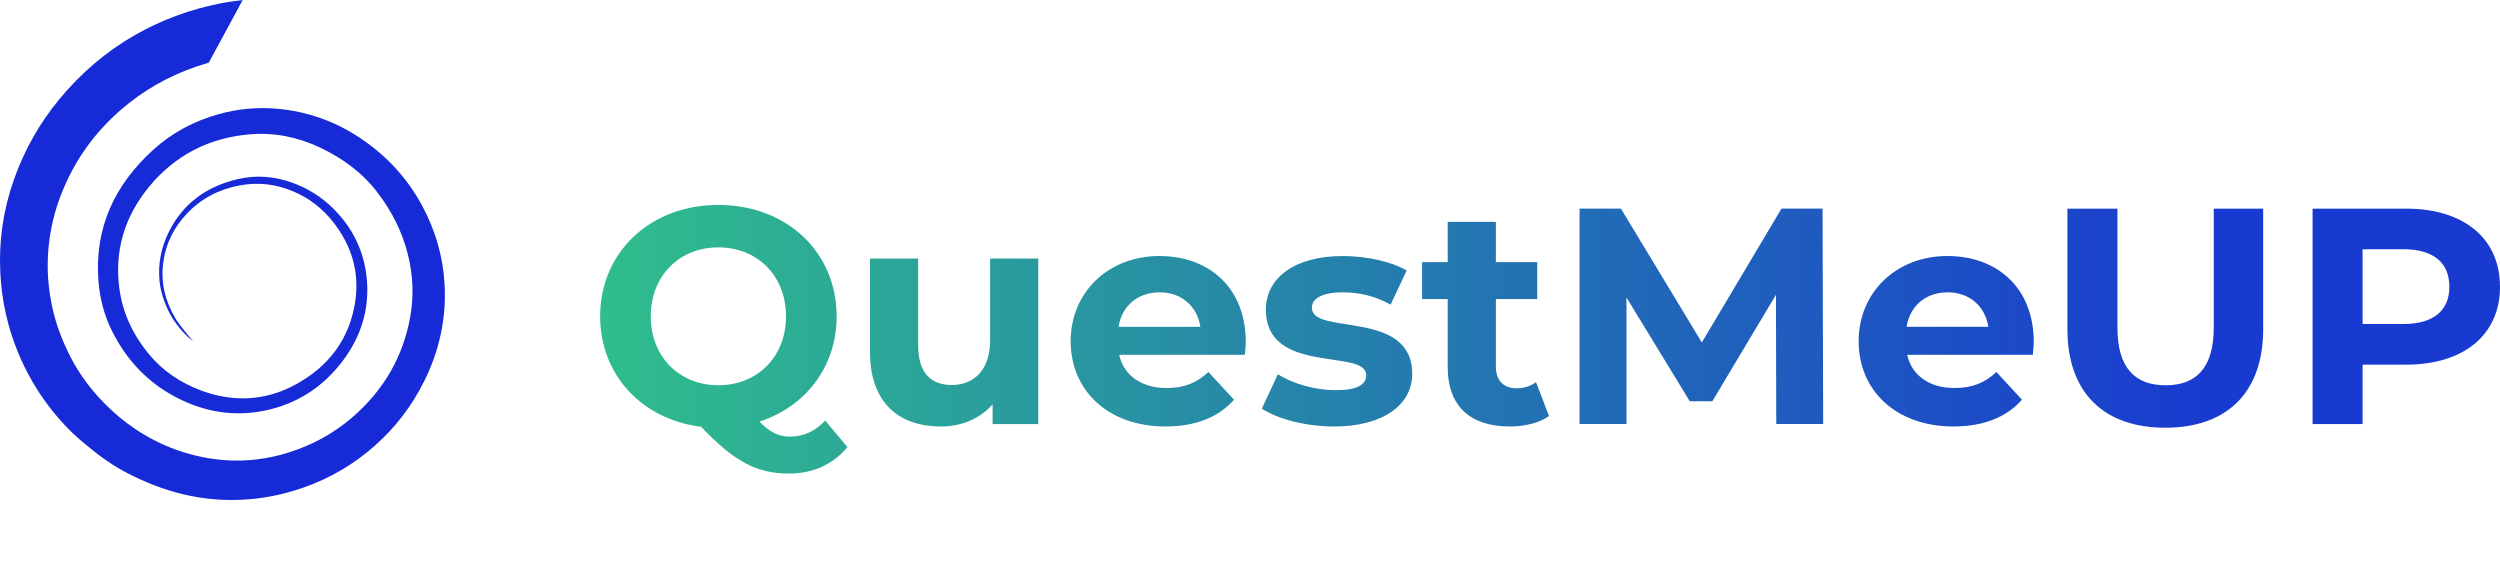 <svg width="200" height="46" viewBox="0 0 200 46" fill="none" xmlns="http://www.w3.org/2000/svg">
<g clip-path="url(#clip0_216_73)">
<path d="M33.935 30.49C32.965 32.451 31.66 34.163 30.033 35.614C28.334 37.131 26.402 38.27 24.235 39.021C22.846 39.501 21.43 39.816 19.971 39.938C18.158 40.093 16.366 39.958 14.593 39.527C13.053 39.153 11.601 38.58 10.196 37.854C8.976 37.224 7.883 36.429 6.841 35.551C6.51 35.27 6.172 34.995 5.859 34.693C3.922 32.827 2.446 30.634 1.428 28.16C0.605 26.158 0.143 24.06 0.028 21.881C-0.109 19.309 0.252 16.818 1.103 14.398C1.936 12.023 3.157 9.856 4.766 7.915C6.486 5.84 8.498 4.11 10.851 2.774C12.972 1.57 15.233 0.749 17.622 0.273C18.206 0.156 18.799 0.083 19.416 0L16.702 5.012C16.672 5.022 16.64 5.034 16.607 5.042C14.309 5.71 12.206 6.754 10.323 8.245C7.775 10.261 5.924 12.772 4.793 15.811C4.303 17.13 4.002 18.486 3.875 19.89C3.73 21.509 3.851 23.093 4.204 24.677C4.506 26.029 5 27.294 5.625 28.526C6.418 30.088 7.48 31.445 8.738 32.643C10.688 34.501 12.98 35.79 15.602 36.435C18.596 37.17 21.527 36.913 24.378 35.731C25.87 35.112 27.209 34.266 28.41 33.19C30.759 31.083 32.247 28.485 32.812 25.392C33.12 23.706 33.048 22.015 32.626 20.337C32.173 18.534 31.356 16.93 30.237 15.449C29.011 13.826 27.424 12.671 25.618 11.812C23.838 10.963 21.932 10.576 19.959 10.748C16.72 11.03 14.013 12.411 11.94 14.924C9.982 17.296 9.138 20.024 9.551 23.091C9.817 25.06 10.644 26.788 11.906 28.325C13.031 29.693 14.468 30.636 16.095 31.243C18.662 32.2 21.239 32.075 23.648 30.762C26.305 29.313 27.997 27.095 28.43 24.04C28.759 21.707 28.106 19.633 26.672 17.788C25.819 16.691 24.747 15.855 23.467 15.313C22.092 14.732 20.666 14.556 19.176 14.833C17.519 15.141 16.107 15.874 14.954 17.087C13.904 18.19 13.251 19.506 13.057 21.023C12.855 22.609 13.202 24.06 14.029 25.456C14.2 25.742 14.277 25.879 15.464 27.336C14.793 26.78 14.325 26.247 13.912 25.634C13.343 24.785 12.87 23.56 12.765 22.522C12.62 21.096 12.896 19.764 13.535 18.498C14.676 16.238 16.561 14.912 18.983 14.338C20.473 13.984 21.956 14.093 23.416 14.627C24.674 15.088 25.763 15.784 26.695 16.717C28.213 18.237 29.118 20.084 29.336 22.217C29.584 24.651 28.918 26.863 27.455 28.823C25.868 30.948 23.767 32.32 21.162 32.852C19.059 33.281 17.003 33.06 15.011 32.218C12.253 31.055 10.261 29.096 8.948 26.454C8.325 25.201 7.976 23.844 7.873 22.437C7.557 18.204 9.178 14.779 12.269 11.974C13.773 10.609 15.533 9.684 17.477 9.138C18.995 8.711 20.553 8.559 22.14 8.697C24.582 8.911 26.814 9.702 28.838 11.058C30.924 12.456 32.592 14.259 33.781 16.47C34.84 18.441 35.453 20.562 35.57 22.797C35.709 25.495 35.142 28.064 33.939 30.492L33.935 30.49Z" fill="#162AD8"/>
<path d="M67.796 35.768C66.659 37.146 65.03 37.885 63.129 37.885C60.56 37.885 58.757 36.949 56.088 34.143C51.346 33.551 48.011 29.983 48.011 25.304C48.011 20.184 52.012 16.394 57.471 16.394C62.931 16.394 66.932 20.161 66.932 25.304C66.932 29.342 64.437 32.542 60.756 33.723C61.596 34.61 62.337 34.929 63.202 34.929C64.264 34.929 65.203 34.51 66.018 33.648L67.796 35.766V35.768ZM57.471 30.82C60.558 30.82 62.881 28.58 62.881 25.304C62.881 22.029 60.558 19.789 57.471 19.789C54.385 19.789 52.062 22.029 52.062 25.304C52.062 28.58 54.385 30.82 57.471 30.82ZM83.062 20.678V33.923H79.407V32.347C78.394 33.504 76.911 34.12 75.28 34.12C71.946 34.12 69.598 32.25 69.598 28.163V20.68H73.451V27.598C73.451 29.813 74.439 30.799 76.145 30.799C77.851 30.799 79.209 29.666 79.209 27.229V20.68H83.062V20.678ZM99.588 28.383H89.534C89.905 30.033 91.313 31.042 93.337 31.042C94.745 31.042 95.758 30.622 96.672 29.761L98.722 31.976C97.486 33.379 95.635 34.118 93.237 34.118C88.642 34.118 85.653 31.237 85.653 27.299C85.653 23.362 88.692 20.481 92.744 20.481C96.795 20.481 99.661 23.09 99.661 27.349C99.661 27.644 99.611 28.063 99.586 28.383H99.588ZM89.484 26.143H96.031C95.76 24.47 94.5 23.387 92.771 23.387C91.042 23.387 89.757 24.445 89.486 26.143H89.484ZM100.946 32.692L102.232 29.936C103.417 30.699 105.221 31.216 106.852 31.216C108.63 31.216 109.297 30.749 109.297 30.01C109.297 27.843 101.269 30.06 101.269 24.767C101.269 22.256 103.542 20.483 107.42 20.483C109.249 20.483 111.274 20.902 112.534 21.639L111.249 24.37C109.938 23.631 108.63 23.387 107.42 23.387C105.691 23.387 104.95 23.928 104.95 24.617C104.95 26.882 112.977 24.692 112.977 29.911C112.977 32.372 110.68 34.12 106.704 34.12C104.456 34.12 102.184 33.506 100.949 32.692H100.946ZM123.919 33.281C123.13 33.848 121.967 34.118 120.782 34.118C117.645 34.118 115.816 32.517 115.816 29.366V23.926H113.767V20.973H115.816V17.747H119.67V20.973H122.979V23.926H119.67V29.317C119.67 30.45 120.286 31.064 121.326 31.064C121.894 31.064 122.463 30.892 122.882 30.573L123.919 33.279V33.281ZM142.101 33.923L142.076 23.584L136.987 32.1H135.183L130.12 23.804V33.92H126.364V16.688H129.674L136.146 27.397L142.52 16.688H145.804L145.854 33.92H142.099L142.101 33.923ZM162.626 28.383H152.572C152.942 30.033 154.35 31.042 156.375 31.042C157.783 31.042 158.795 30.622 159.71 29.761L161.759 31.976C160.524 33.379 158.672 34.118 156.275 34.118C151.68 34.118 148.691 31.237 148.691 27.299C148.691 23.362 151.73 20.481 155.781 20.481C159.833 20.481 162.699 23.09 162.699 27.349C162.699 27.644 162.649 28.063 162.624 28.383H162.626ZM152.524 26.143H159.071C158.8 24.47 157.54 23.387 155.811 23.387C154.082 23.387 152.797 24.445 152.526 26.143H152.524ZM165.392 26.34V16.691H169.393V26.193C169.393 29.466 170.826 30.822 173.247 30.822C175.667 30.822 177.1 29.468 177.1 26.193V16.691H181.054V26.34C181.054 31.411 178.14 34.218 173.224 34.218C168.308 34.218 165.394 31.411 165.394 26.34H165.392ZM200 22.942C200 26.782 197.109 29.172 192.491 29.172H189.008V33.923H185.007V16.691H192.491C197.111 16.691 200 19.078 200 22.942ZM195.949 22.942C195.949 21.047 194.713 19.939 192.268 19.939H189.008V25.921H192.268C194.713 25.921 195.949 24.812 195.949 22.942Z" fill="url(#paint0_linear_216_73)"/>
</g>
<defs>
<linearGradient id="paint0_linear_216_73" x1="35.5" y1="27" x2="176.5" y2="27" gradientUnits="userSpaceOnUse">
<stop stop-color="#31CA85"/>
<stop offset="1" stop-color="#193AD0"/>
</linearGradient>
<clipPath id="clip0_216_73">
<rect width="200" height="45.86" fill="white"/>
</clipPath>
</defs>
</svg>

